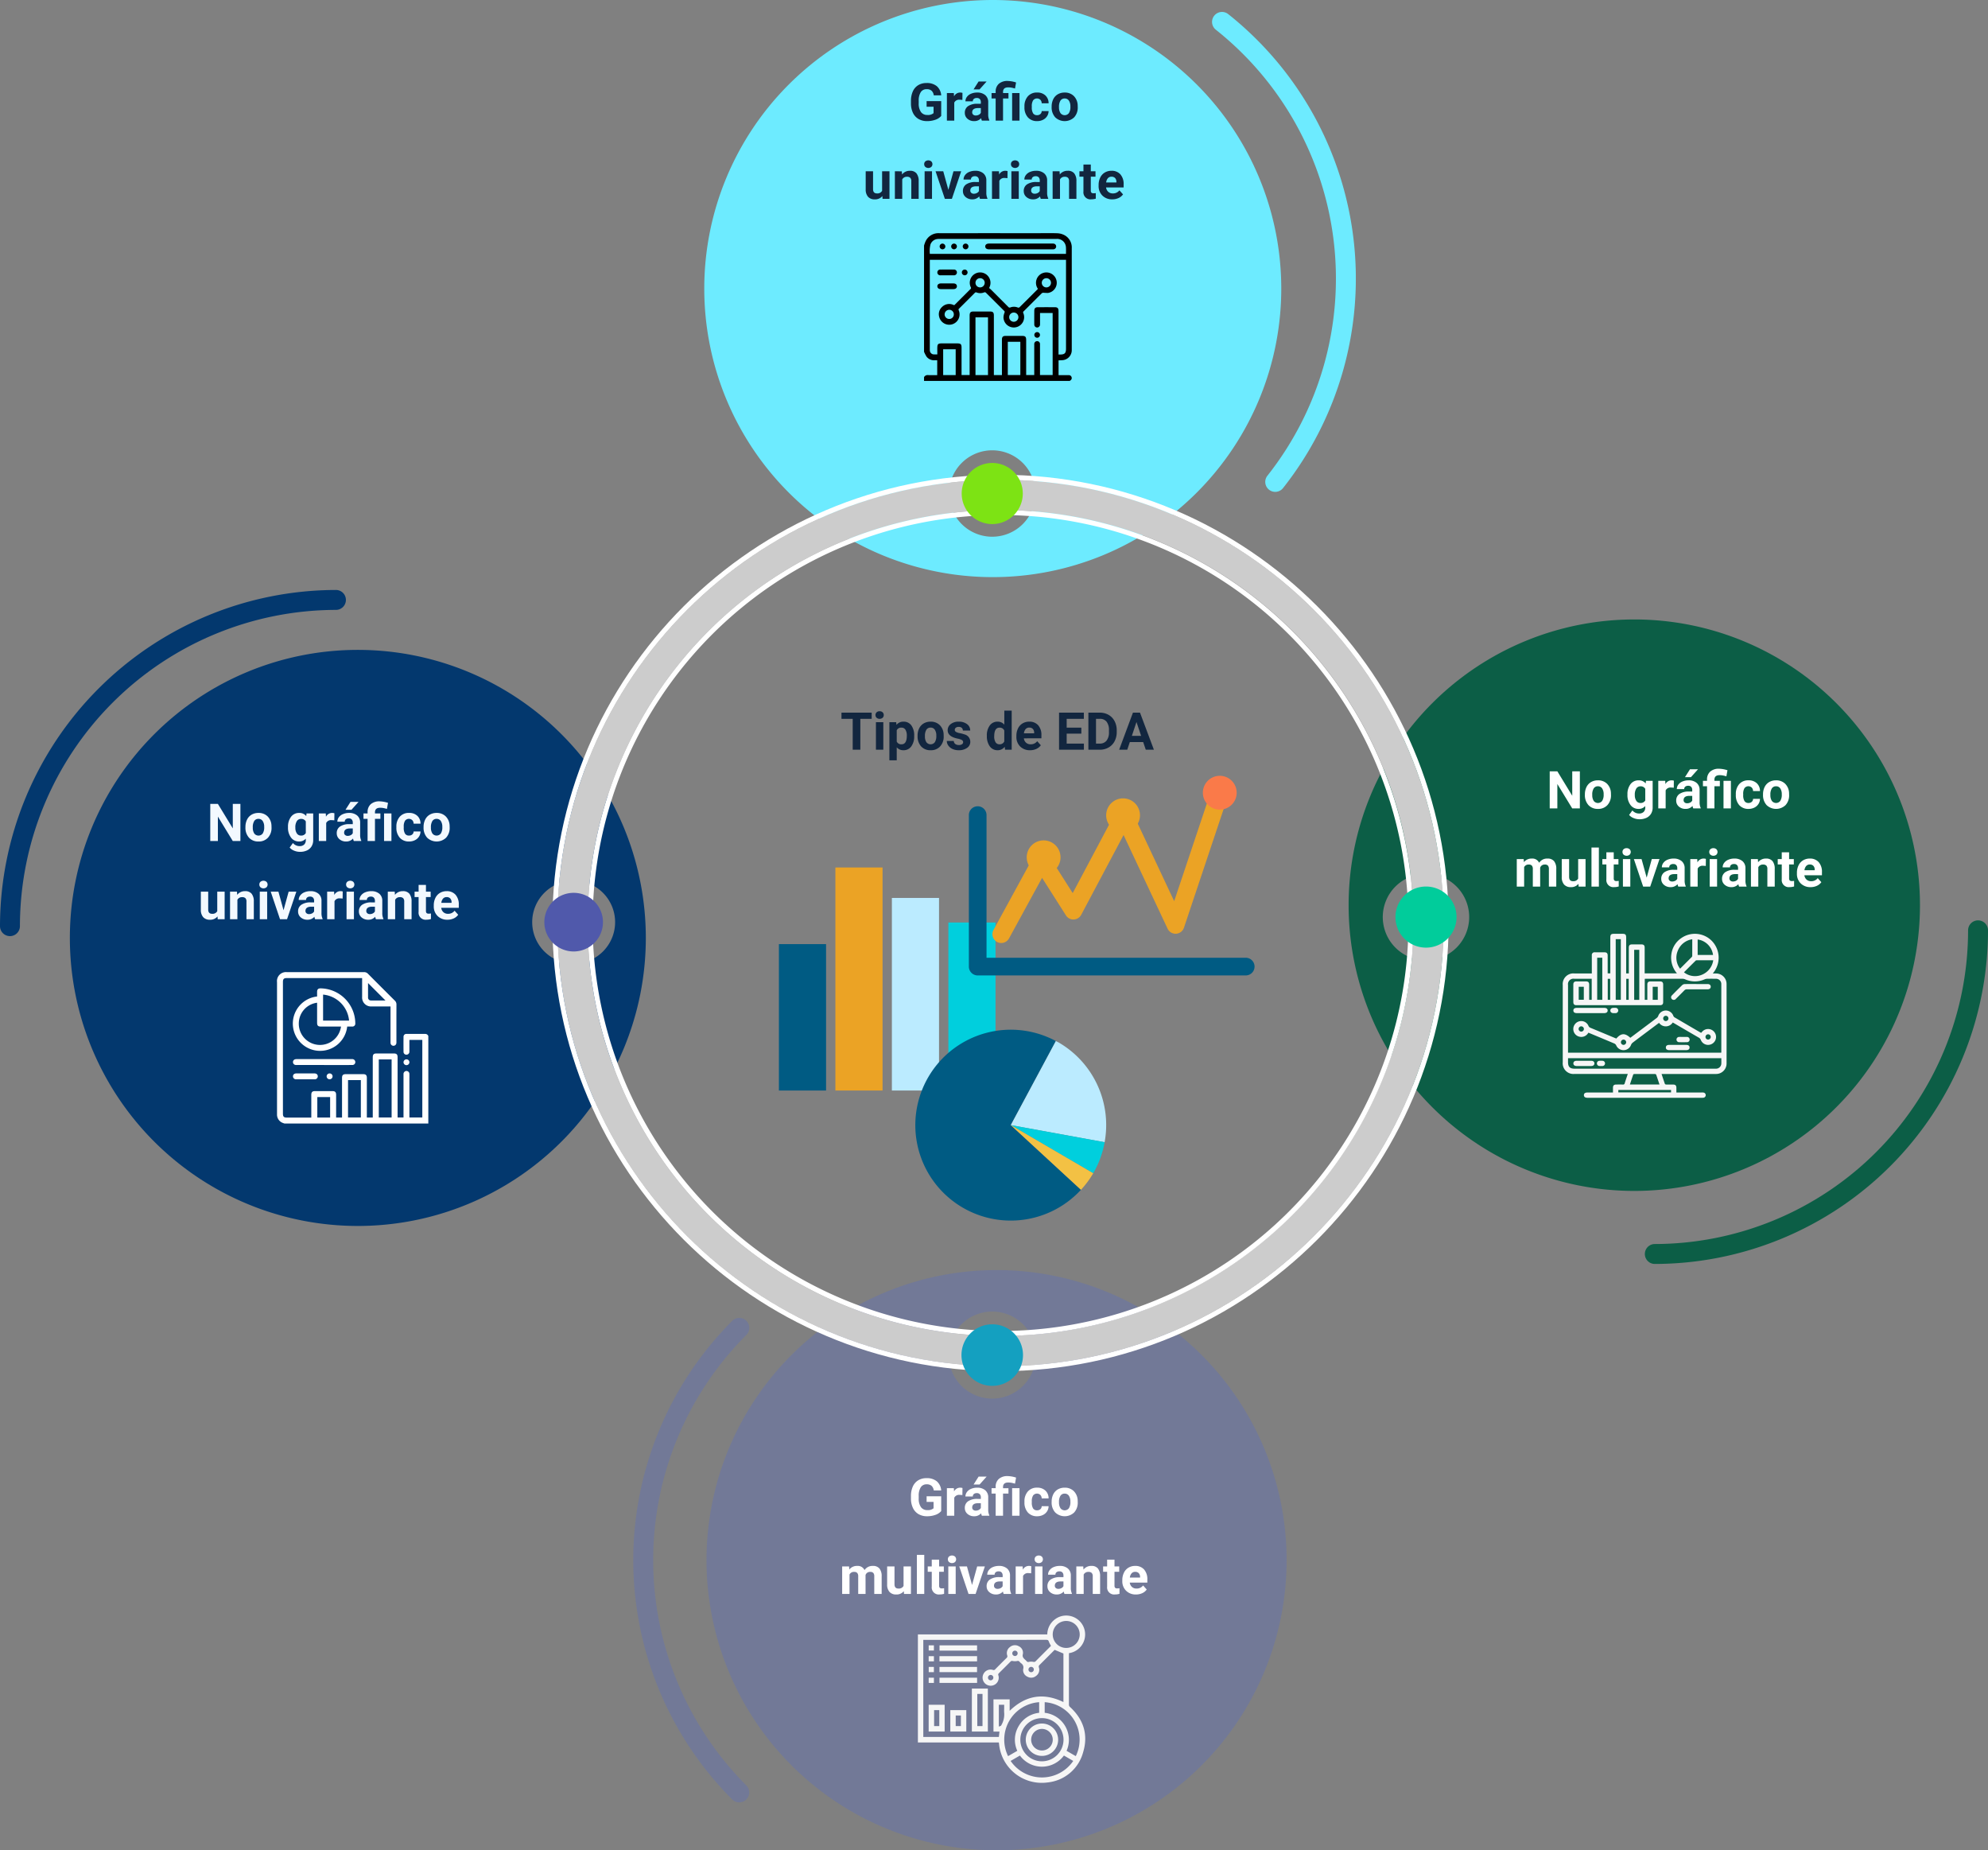 <svg xmlns="http://www.w3.org/2000/svg" xmlns:xlink="http://www.w3.org/1999/xlink" width="610" height="567.636" viewBox="0 0 610 567.636">
  <rect x="0" y="0" width="610" height="567.636" fill="#808080" stroke="none"/>
  <defs>
    <clipPath id="clip-path">
      <rect id="Rectángulo_385119" data-name="Rectángulo 385119" width="610" height="567.636" fill="none"/>
    </clipPath>
    <clipPath id="clip-path-2">
      <rect id="Rectángulo_385124" data-name="Rectángulo 385124" width="146" height="136.453" fill="#eba325"/>
    </clipPath>
  </defs>
  <g id="Grupo_1084410" data-name="Grupo 1084410" transform="translate(-495 -2457)">
    <g id="Grupo_1083944" data-name="Grupo 1083944" transform="translate(495 2457)">
      <g id="Grupo_1083943" data-name="Grupo 1083943" clip-path="url(#clip-path)">
        <path id="Trazado_838231" data-name="Trazado 838231" d="M164.875,156.332a88.365,88.365,0,1,0,0,124.967,88.366,88.366,0,0,0,0-124.967m3.737,70.364a12.72,12.72,0,1,1,12.719-12.719A12.72,12.72,0,0,1,168.612,226.7" transform="translate(7.41 68.921)" fill="#03386e"/>
        <path id="Trazado_838232" data-name="Trazado 838232" d="M3.057,224.617A3.056,3.056,0,0,1,0,221.56,103.254,103.254,0,0,1,103.136,118.424a3.057,3.057,0,0,1,0,6.113A97.134,97.134,0,0,0,6.113,221.56a3.056,3.056,0,0,1-3.057,3.057" transform="translate(0 62.567)" fill="#03386e"/>
        <path id="Trazado_838233" data-name="Trazado 838233" d="M230.845,254.939a89,89,0,1,0,89,89,89,89,0,0,0-89-89m-1.325,39.434a13.354,13.354,0,1,1,13.353-13.355,13.354,13.354,0,0,1-13.353,13.355" transform="translate(74.94 134.692)" fill="#727997"/>
        <path id="Trazado_838234" data-name="Trazado 838234" d="M159.659,413.164a3.045,3.045,0,0,1-2.161-.9,103.934,103.934,0,0,1,0-146.816,3.057,3.057,0,1,1,4.322,4.324,97.815,97.815,0,0,0,0,138.17,3.057,3.057,0,0,1-2.161,5.218" transform="translate(67.173 139.774)" fill="#727997"/>
        <path id="Trazado_838235" data-name="Trazado 838235" d="M420.4,150.018a87.657,87.657,0,1,0,0,123.966,87.656,87.656,0,0,0,0-123.966M294.5,228.905a13.256,13.256,0,1,1,13.255-13.255A13.256,13.256,0,0,1,294.5,228.905" transform="translate(143.051 65.694)" fill="#0c5e46"/>
        <path id="Trazado_838236" data-name="Trazado 838236" d="M333.256,290.129a3.057,3.057,0,0,1,0-6.113,96.287,96.287,0,0,0,96.178-96.178,3.057,3.057,0,1,1,6.113,0A102.407,102.407,0,0,1,333.256,290.129" transform="translate(174.455 97.626)" fill="#0c5e46"/>
        <path id="Trazado_838237" data-name="Trazado 838237" d="M229.918,0a88.525,88.525,0,1,0,88.526,88.526A88.525,88.525,0,0,0,229.918,0m-.16,164.658A13.256,13.256,0,1,1,243.013,151.4a13.255,13.255,0,0,1-13.255,13.255" transform="translate(74.703 0)" fill="#6debff"/>
        <path id="Trazado_838238" data-name="Trazado 838238" d="M262.722,149.628a3.057,3.057,0,0,1-2.393-4.955A97.506,97.506,0,0,0,244.5,7.851a3.057,3.057,0,0,1,3.8-4.791,103.623,103.623,0,0,1,16.819,145.41,3.048,3.048,0,0,1-2.4,1.158" transform="translate(128.566 1.267)" fill="#6debff"/>
        <path id="Trazado_838239" data-name="Trazado 838239" d="M383.855,232.279c0-74.977-61-135.976-135.977-135.976S111.9,157.3,111.9,232.279s61,135.974,135.976,135.974,135.977-61,135.977-135.974M247.878,358.97A126.691,126.691,0,1,1,374.569,232.279,126.834,126.834,0,0,1,247.878,358.97" transform="translate(59.121 50.88)" fill="#ccc"/>
        <path id="Trazado_838240" data-name="Trazado 838240" d="M248.406,95.3c-75.821,0-137.5,61.683-137.5,137.5s61.683,137.5,137.5,137.5,137.5-61.685,137.5-137.5S324.227,95.3,248.406,95.3M112.43,232.805c0-74.977,61-135.974,135.976-135.974s135.976,61,135.976,135.974-61,135.976-135.976,135.976-135.976-61-135.976-135.976" transform="translate(58.593 50.352)" fill="#fff"/>
        <path id="Trazado_838241" data-name="Trazado 838241" d="M244.667,102.377A126.691,126.691,0,1,0,371.359,229.068,126.834,126.834,0,0,0,244.667,102.377M119.505,229.068A125.163,125.163,0,1,1,244.667,354.231,125.3,125.3,0,0,1,119.505,229.068" transform="translate(62.331 54.089)" fill="#fff"/>
        <path id="Trazado_838242" data-name="Trazado 838242" d="M127.276,188.211a8.994,8.994,0,1,1-8.994-8.994,8.995,8.995,0,0,1,8.994,8.994" transform="translate(57.74 94.686)" fill="#5059ab"/>
        <path id="Trazado_838243" data-name="Trazado 838243" d="M211.917,275.269a9.442,9.442,0,1,1-9.442-9.444,9.442,9.442,0,0,1,9.442,9.444" transform="translate(101.985 140.444)" fill="#14a0c0"/>
        <path id="Trazado_838244" data-name="Trazado 838244" d="M298.909,187.327a9.373,9.373,0,1,1-9.373-9.375,9.374,9.374,0,0,1,9.373,9.375" transform="translate(148.018 94.018)" fill="#01cc9b"/>
        <path id="Trazado_838245" data-name="Trazado 838245" d="M209.08,95.675a9.374,9.374,0,1,1-13.257,0,9.375,9.375,0,0,1,13.257,0" transform="translate(102.009 49.098)" fill="#7de314"/>
      </g>
    </g>
    <path id="Trazado_838951" data-name="Trazado 838951" d="M21.766,17H19.422L14.859,9.516V17H12.516V5.625h2.344l4.57,7.5v-7.5h2.336Zm1.547-4.3a5.013,5.013,0,0,1,.484-2.242A3.546,3.546,0,0,1,25.191,8.93,4.069,4.069,0,0,1,27.3,8.391,3.849,3.849,0,0,1,30.1,9.438,4.2,4.2,0,0,1,31.3,12.281l.016.578a4.418,4.418,0,0,1-1.086,3.121,3.775,3.775,0,0,1-2.914,1.176A3.793,3.793,0,0,1,24.4,15.984a4.5,4.5,0,0,1-1.09-3.187Zm2.258.16a3.16,3.16,0,0,0,.453,1.843,1.628,1.628,0,0,0,2.578.008,3.457,3.457,0,0,0,.461-2.015A3.128,3.128,0,0,0,28.6,10.86a1.5,1.5,0,0,0-1.3-.649,1.474,1.474,0,0,0-1.281.646A3.516,3.516,0,0,0,25.57,12.856Zm10.8-.145a4.954,4.954,0,0,1,.926-3.133,3,3,0,0,1,2.5-1.187,2.631,2.631,0,0,1,2.164.953l.094-.8h2.047v8.172a3.613,3.613,0,0,1-.5,1.93,3.236,3.236,0,0,1-1.418,1.25,4.985,4.985,0,0,1-2.141.43,4.635,4.635,0,0,1-1.812-.371A3.217,3.217,0,0,1,36.883,19l1-1.375a2.645,2.645,0,0,0,2.047.945,1.936,1.936,0,0,0,1.4-.48,1.8,1.8,0,0,0,.5-1.363v-.453a2.612,2.612,0,0,1-2.055.883,2.992,2.992,0,0,1-2.465-1.191,4.953,4.953,0,0,1-.941-3.16Zm2.258.168a3.085,3.085,0,0,0,.461,1.8,1.466,1.466,0,0,0,1.266.653,1.568,1.568,0,0,0,1.477-.775V11a1.564,1.564,0,0,0-1.461-.775,1.476,1.476,0,0,0-1.277.665A3.477,3.477,0,0,0,38.625,12.879Zm11.953-2.215a6.134,6.134,0,0,0-.812-.062,1.654,1.654,0,0,0-1.68.867V17H45.828V8.547h2.133l.063,1.008a2.092,2.092,0,0,1,1.883-1.164,2.366,2.366,0,0,1,.7.1ZM56.563,17a2.507,2.507,0,0,1-.227-.758,2.732,2.732,0,0,1-2.133.914,3,3,0,0,1-2.059-.719,2.312,2.312,0,0,1-.816-1.812,2.389,2.389,0,0,1,1-2.062,4.915,4.915,0,0,1,2.879-.727h1.039v-.484a1.393,1.393,0,0,0-.3-.937,1.183,1.183,0,0,0-.949-.352,1.345,1.345,0,0,0-.895.273.929.929,0,0,0-.324.75H51.516a2.268,2.268,0,0,1,.453-1.359,3,3,0,0,1,1.281-.98,4.669,4.669,0,0,1,1.859-.355,3.689,3.689,0,0,1,2.48.785,2.747,2.747,0,0,1,.918,2.207v3.664a4.041,4.041,0,0,0,.336,1.82V17ZM54.7,15.43a1.945,1.945,0,0,0,.922-.223,1.462,1.462,0,0,0,.625-.6V13.156H55.4q-1.7,0-1.8,1.172l-.008.133a.9.9,0,0,0,.3.7A1.153,1.153,0,0,0,54.7,15.43ZM55.555,5h2.461L55.852,7.422H54.016Zm5.234,12V10.2H59.531V8.547h1.258V8.156A3.17,3.17,0,0,1,61.77,5.7a3.945,3.945,0,0,1,2.723-.863,9.031,9.031,0,0,1,2.563.461l-.328,1.867a10,10,0,0,0-1.187-.293,5.835,5.835,0,0,0-.906-.066q-1.578,0-1.578,1.4v.344h1.664V10.2H63.055V17Zm7.32,0H65.844V8.547h2.266Zm5.383-1.664a1.481,1.481,0,0,0,1.016-.344,1.2,1.2,0,0,0,.406-.914h2.117a2.9,2.9,0,0,1-.469,1.574A3.093,3.093,0,0,1,75.3,16.762a3.949,3.949,0,0,1-1.77.395A3.67,3.67,0,0,1,70.672,16a4.56,4.56,0,0,1-1.047-3.184v-.148a4.508,4.508,0,0,1,1.039-3.117,3.627,3.627,0,0,1,2.852-1.164,3.555,3.555,0,0,1,2.543.9,3.2,3.2,0,0,1,.973,2.4H74.914a1.551,1.551,0,0,0-.406-1.072,1.51,1.51,0,0,0-2.223.163,3.333,3.333,0,0,0-.4,1.866v.235a3.375,3.375,0,0,0,.4,1.878A1.377,1.377,0,0,0,73.492,15.336ZM77.969,12.7a5.013,5.013,0,0,1,.484-2.242A3.546,3.546,0,0,1,79.848,8.93a4.069,4.069,0,0,1,2.113-.539,3.849,3.849,0,0,1,2.793,1.047,4.2,4.2,0,0,1,1.207,2.844l.016.578a4.418,4.418,0,0,1-1.086,3.121,4.209,4.209,0,0,1-5.832,0,4.5,4.5,0,0,1-1.09-3.187Zm2.258.16A3.16,3.16,0,0,0,80.68,14.7a1.628,1.628,0,0,0,2.578.008,3.457,3.457,0,0,0,.461-2.015,3.128,3.128,0,0,0-.461-1.831,1.5,1.5,0,0,0-1.3-.649,1.474,1.474,0,0,0-1.281.646A3.516,3.516,0,0,0,80.227,12.856ZM4.527,32.547l.07.945a2.971,2.971,0,0,1,2.43-1.1A2.255,2.255,0,0,1,9.27,33.68a2.9,2.9,0,0,1,2.539-1.289,2.521,2.521,0,0,1,2.047.8,3.681,3.681,0,0,1,.672,2.41V41H12.262V35.609a1.61,1.61,0,0,0-.281-1.051,1.246,1.246,0,0,0-.992-.332,1.409,1.409,0,0,0-1.406.969L9.59,41H7.332V35.617a1.59,1.59,0,0,0-.289-1.062,1.259,1.259,0,0,0-.984-.328,1.463,1.463,0,0,0-1.391.8V41H2.41V32.547Zm16.8,7.594a2.831,2.831,0,0,1-2.312,1.016,2.67,2.67,0,0,1-2.074-.781,3.335,3.335,0,0,1-.73-2.289V32.547h2.258v5.467q0,1.322,1.2,1.322a1.63,1.63,0,0,0,1.578-.8V32.547h2.266V41H21.387ZM27.6,41H25.332V29H27.6ZM32.16,30.469v2.078h1.445V34.2H32.16v4.219a1.007,1.007,0,0,0,.18.672.9.9,0,0,0,.688.2,3.6,3.6,0,0,0,.664-.055v1.711a4.648,4.648,0,0,1-1.367.2,2.156,2.156,0,0,1-2.422-2.4V34.2H28.668V32.547H29.9V30.469ZM37.246,41H34.98V32.547h2.266Zm-2.4-10.641a1.112,1.112,0,0,1,.34-.836,1.465,1.465,0,0,1,1.848,0,1.193,1.193,0,0,1,0,1.68,1.448,1.448,0,0,1-1.836,0A1.108,1.108,0,0,1,34.848,30.359Zm7.422,7.883,1.57-5.7H46.2L43.348,41H41.191L38.34,32.547H40.7ZM51.973,41a2.507,2.507,0,0,1-.227-.758,2.732,2.732,0,0,1-2.133.914,3,3,0,0,1-2.059-.719,2.312,2.312,0,0,1-.816-1.812,2.389,2.389,0,0,1,1-2.062,4.915,4.915,0,0,1,2.879-.727h1.039v-.484a1.393,1.393,0,0,0-.3-.937,1.183,1.183,0,0,0-.949-.352,1.345,1.345,0,0,0-.895.273.929.929,0,0,0-.324.75H46.926a2.268,2.268,0,0,1,.453-1.359,3,3,0,0,1,1.281-.98,4.669,4.669,0,0,1,1.859-.355,3.689,3.689,0,0,1,2.48.785,2.747,2.747,0,0,1,.918,2.207v3.664a4.041,4.041,0,0,0,.336,1.82V41Zm-1.867-1.57a1.945,1.945,0,0,0,.922-.223,1.462,1.462,0,0,0,.625-.6V37.156h-.844q-1.7,0-1.8,1.172L49,38.461a.9.9,0,0,0,.3.7A1.153,1.153,0,0,0,50.105,39.43Zm10.3-4.766a6.134,6.134,0,0,0-.812-.062,1.654,1.654,0,0,0-1.68.867V41H55.652V32.547h2.133l.063,1.008a2.092,2.092,0,0,1,1.883-1.164,2.366,2.366,0,0,1,.7.1ZM63.871,41H61.605V32.547h2.266Zm-2.4-10.641a1.112,1.112,0,0,1,.34-.836,1.465,1.465,0,0,1,1.848,0,1.193,1.193,0,0,1,0,1.68,1.448,1.448,0,0,1-1.836,0A1.108,1.108,0,0,1,61.473,30.359ZM70.629,41a2.507,2.507,0,0,1-.227-.758,2.732,2.732,0,0,1-2.133.914,3,3,0,0,1-2.059-.719,2.312,2.312,0,0,1-.816-1.812,2.389,2.389,0,0,1,1-2.062,4.915,4.915,0,0,1,2.879-.727h1.039v-.484a1.393,1.393,0,0,0-.3-.937,1.183,1.183,0,0,0-.949-.352,1.345,1.345,0,0,0-.895.273.929.929,0,0,0-.324.75H65.582a2.268,2.268,0,0,1,.453-1.359,3,3,0,0,1,1.281-.98,4.669,4.669,0,0,1,1.859-.355,3.689,3.689,0,0,1,2.48.785,2.747,2.747,0,0,1,.918,2.207v3.664a4.041,4.041,0,0,0,.336,1.82V41Zm-1.867-1.57a1.945,1.945,0,0,0,.922-.223,1.462,1.462,0,0,0,.625-.6V37.156h-.844q-1.7,0-1.8,1.172l-.008.133a.9.9,0,0,0,.3.7A1.153,1.153,0,0,0,68.762,39.43Zm7.625-6.883.07.977a2.951,2.951,0,0,1,2.43-1.133,2.453,2.453,0,0,1,2,.789,3.682,3.682,0,0,1,.672,2.359V41H79.3V35.594a1.465,1.465,0,0,0-.312-1.043,1.4,1.4,0,0,0-1.039-.324,1.553,1.553,0,0,0-1.43.813V41H74.262V32.547Zm9.586-2.078v2.078h1.445V34.2H85.973v4.219a1.007,1.007,0,0,0,.18.672.9.9,0,0,0,.688.2,3.6,3.6,0,0,0,.664-.055v1.711a4.648,4.648,0,0,1-1.367.2,2.156,2.156,0,0,1-2.422-2.4V34.2H82.48V32.547h1.234V30.469Zm6.594,10.688a4.15,4.15,0,0,1-3.027-1.141,4.054,4.054,0,0,1-1.168-3.039v-.219a5.106,5.106,0,0,1,.492-2.277,3.612,3.612,0,0,1,1.395-1.547,3.914,3.914,0,0,1,2.059-.543,3.508,3.508,0,0,1,2.73,1.094,4.444,4.444,0,0,1,1,3.1v.922H90.66a2.1,2.1,0,0,0,.66,1.328,2,2,0,0,0,1.395.5,2.437,2.437,0,0,0,2.039-.945l1.109,1.242a3.389,3.389,0,0,1-1.375,1.121A4.511,4.511,0,0,1,92.566,41.156Zm-.258-6.945a1.411,1.411,0,0,0-1.09.455,2.357,2.357,0,0,0-.535,1.3h3.141v-.181a1.681,1.681,0,0,0-.406-1.165A1.456,1.456,0,0,0,92.309,34.211Z" transform="translate(958 2688)" fill="#fff"/>
    <path id="Trazado_838950" data-name="Trazado 838950" d="M32.8,15.563a4.068,4.068,0,0,1-1.789,1.176,7.492,7.492,0,0,1-2.562.418,5.076,5.076,0,0,1-2.59-.645,4.3,4.3,0,0,1-1.719-1.871,6.585,6.585,0,0,1-.621-2.883v-.773a6.994,6.994,0,0,1,.574-2.949,4.248,4.248,0,0,1,1.656-1.906,4.771,4.771,0,0,1,2.535-.66,4.751,4.751,0,0,1,3.164.965A4.123,4.123,0,0,1,32.8,9.242H30.516a2.268,2.268,0,0,0-.691-1.43,2.208,2.208,0,0,0-1.473-.453,2.078,2.078,0,0,0-1.82.9A4.724,4.724,0,0,0,25.9,10.93v.727a4.5,4.5,0,0,0,.68,2.7,2.327,2.327,0,0,0,1.992.914,2.6,2.6,0,0,0,1.883-.562V12.75H28.32V11.023H32.8Zm6.5-4.9a6.134,6.134,0,0,0-.812-.062,1.654,1.654,0,0,0-1.68.867V17H34.547V8.547H36.68l.063,1.008a2.092,2.092,0,0,1,1.883-1.164,2.366,2.366,0,0,1,.7.1ZM45.281,17a2.507,2.507,0,0,1-.227-.758,2.732,2.732,0,0,1-2.133.914,3,3,0,0,1-2.059-.719,2.312,2.312,0,0,1-.816-1.812,2.389,2.389,0,0,1,1-2.062,4.915,4.915,0,0,1,2.879-.727h1.039v-.484a1.393,1.393,0,0,0-.3-.937,1.183,1.183,0,0,0-.949-.352,1.345,1.345,0,0,0-.895.273.929.929,0,0,0-.324.75H40.234a2.268,2.268,0,0,1,.453-1.359,3,3,0,0,1,1.281-.98,4.669,4.669,0,0,1,1.859-.355,3.689,3.689,0,0,1,2.48.785,2.747,2.747,0,0,1,.918,2.207v3.664a4.041,4.041,0,0,0,.336,1.82V17Zm-1.867-1.57a1.945,1.945,0,0,0,.922-.223,1.462,1.462,0,0,0,.625-.6V13.156h-.844q-1.7,0-1.8,1.172l-.008.133a.9.9,0,0,0,.3.7A1.153,1.153,0,0,0,43.414,15.43ZM44.273,5h2.461L44.57,7.422H42.734Zm5.234,12V10.2H48.25V8.547h1.258V8.156a3.17,3.17,0,0,1,.98-2.457,3.945,3.945,0,0,1,2.723-.863,9.031,9.031,0,0,1,2.563.461l-.328,1.867a10,10,0,0,0-1.187-.293,5.835,5.835,0,0,0-.906-.066q-1.578,0-1.578,1.4v.344h1.664V10.2H51.773V17Zm7.32,0H54.563V8.547h2.266Zm5.383-1.664a1.481,1.481,0,0,0,1.016-.344,1.2,1.2,0,0,0,.406-.914H65.75a2.9,2.9,0,0,1-.469,1.574,3.093,3.093,0,0,1-1.262,1.109,3.949,3.949,0,0,1-1.77.395A3.67,3.67,0,0,1,59.391,16a4.56,4.56,0,0,1-1.047-3.184v-.148a4.508,4.508,0,0,1,1.039-3.117,3.627,3.627,0,0,1,2.852-1.164,3.555,3.555,0,0,1,2.543.9,3.2,3.2,0,0,1,.973,2.4H63.633a1.551,1.551,0,0,0-.406-1.072A1.51,1.51,0,0,0,61,10.786a3.333,3.333,0,0,0-.4,1.866v.235a3.375,3.375,0,0,0,.4,1.878A1.377,1.377,0,0,0,62.211,15.336ZM66.688,12.7a5.013,5.013,0,0,1,.484-2.242A3.546,3.546,0,0,1,68.566,8.93a4.069,4.069,0,0,1,2.113-.539,3.849,3.849,0,0,1,2.793,1.047,4.2,4.2,0,0,1,1.207,2.844l.016.578a4.418,4.418,0,0,1-1.086,3.121,4.209,4.209,0,0,1-5.832,0,4.5,4.5,0,0,1-1.09-3.187Zm2.258.16A3.16,3.16,0,0,0,69.4,14.7a1.628,1.628,0,0,0,2.578.008,3.457,3.457,0,0,0,.461-2.015,3.128,3.128,0,0,0-.461-1.831,1.5,1.5,0,0,0-1.3-.649,1.474,1.474,0,0,0-1.281.646A3.516,3.516,0,0,0,68.945,12.856ZM4.527,32.547l.07.945a2.971,2.971,0,0,1,2.43-1.1A2.255,2.255,0,0,1,9.27,33.68a2.9,2.9,0,0,1,2.539-1.289,2.521,2.521,0,0,1,2.047.8,3.681,3.681,0,0,1,.672,2.41V41H12.262V35.609a1.61,1.61,0,0,0-.281-1.051,1.246,1.246,0,0,0-.992-.332,1.409,1.409,0,0,0-1.406.969L9.59,41H7.332V35.617a1.59,1.59,0,0,0-.289-1.062,1.259,1.259,0,0,0-.984-.328,1.463,1.463,0,0,0-1.391.8V41H2.41V32.547Zm16.8,7.594a2.831,2.831,0,0,1-2.312,1.016,2.67,2.67,0,0,1-2.074-.781,3.335,3.335,0,0,1-.73-2.289V32.547h2.258v5.467q0,1.322,1.2,1.322a1.63,1.63,0,0,0,1.578-.8V32.547h2.266V41H21.387ZM27.6,41H25.332V29H27.6ZM32.16,30.469v2.078h1.445V34.2H32.16v4.219a1.007,1.007,0,0,0,.18.672.9.9,0,0,0,.688.2,3.6,3.6,0,0,0,.664-.055v1.711a4.648,4.648,0,0,1-1.367.2,2.156,2.156,0,0,1-2.422-2.4V34.2H28.668V32.547H29.9V30.469ZM37.246,41H34.98V32.547h2.266Zm-2.4-10.641a1.112,1.112,0,0,1,.34-.836,1.465,1.465,0,0,1,1.848,0,1.193,1.193,0,0,1,0,1.68,1.448,1.448,0,0,1-1.836,0A1.108,1.108,0,0,1,34.848,30.359Zm7.422,7.883,1.57-5.7H46.2L43.348,41H41.191L38.34,32.547H40.7ZM51.973,41a2.507,2.507,0,0,1-.227-.758,2.732,2.732,0,0,1-2.133.914,3,3,0,0,1-2.059-.719,2.312,2.312,0,0,1-.816-1.812,2.389,2.389,0,0,1,1-2.062,4.915,4.915,0,0,1,2.879-.727h1.039v-.484a1.393,1.393,0,0,0-.3-.937,1.183,1.183,0,0,0-.949-.352,1.345,1.345,0,0,0-.895.273.929.929,0,0,0-.324.75H46.926a2.268,2.268,0,0,1,.453-1.359,3,3,0,0,1,1.281-.98,4.669,4.669,0,0,1,1.859-.355,3.689,3.689,0,0,1,2.48.785,2.747,2.747,0,0,1,.918,2.207v3.664a4.041,4.041,0,0,0,.336,1.82V41Zm-1.867-1.57a1.945,1.945,0,0,0,.922-.223,1.462,1.462,0,0,0,.625-.6V37.156h-.844q-1.7,0-1.8,1.172L49,38.461a.9.9,0,0,0,.3.7A1.153,1.153,0,0,0,50.105,39.43Zm10.3-4.766a6.134,6.134,0,0,0-.812-.062,1.654,1.654,0,0,0-1.68.867V41H55.652V32.547h2.133l.063,1.008a2.092,2.092,0,0,1,1.883-1.164,2.366,2.366,0,0,1,.7.1ZM63.871,41H61.605V32.547h2.266Zm-2.4-10.641a1.112,1.112,0,0,1,.34-.836,1.465,1.465,0,0,1,1.848,0,1.193,1.193,0,0,1,0,1.68,1.448,1.448,0,0,1-1.836,0A1.108,1.108,0,0,1,61.473,30.359ZM70.629,41a2.507,2.507,0,0,1-.227-.758,2.732,2.732,0,0,1-2.133.914,3,3,0,0,1-2.059-.719,2.312,2.312,0,0,1-.816-1.812,2.389,2.389,0,0,1,1-2.062,4.915,4.915,0,0,1,2.879-.727h1.039v-.484a1.393,1.393,0,0,0-.3-.937,1.183,1.183,0,0,0-.949-.352,1.345,1.345,0,0,0-.895.273.929.929,0,0,0-.324.75H65.582a2.268,2.268,0,0,1,.453-1.359,3,3,0,0,1,1.281-.98,4.669,4.669,0,0,1,1.859-.355,3.689,3.689,0,0,1,2.48.785,2.747,2.747,0,0,1,.918,2.207v3.664a4.041,4.041,0,0,0,.336,1.82V41Zm-1.867-1.57a1.945,1.945,0,0,0,.922-.223,1.462,1.462,0,0,0,.625-.6V37.156h-.844q-1.7,0-1.8,1.172l-.008.133a.9.9,0,0,0,.3.7A1.153,1.153,0,0,0,68.762,39.43Zm7.625-6.883.07.977a2.951,2.951,0,0,1,2.43-1.133,2.453,2.453,0,0,1,2,.789,3.682,3.682,0,0,1,.672,2.359V41H79.3V35.594a1.465,1.465,0,0,0-.312-1.043,1.4,1.4,0,0,0-1.039-.324,1.553,1.553,0,0,0-1.43.813V41H74.262V32.547Zm9.586-2.078v2.078h1.445V34.2H85.973v4.219a1.007,1.007,0,0,0,.18.672.9.9,0,0,0,.688.2,3.6,3.6,0,0,0,.664-.055v1.711a4.648,4.648,0,0,1-1.367.2,2.156,2.156,0,0,1-2.422-2.4V34.2H82.48V32.547h1.234V30.469Zm6.594,10.688a4.15,4.15,0,0,1-3.027-1.141,4.054,4.054,0,0,1-1.168-3.039v-.219a5.106,5.106,0,0,1,.492-2.277,3.612,3.612,0,0,1,1.395-1.547,3.914,3.914,0,0,1,2.059-.543,3.508,3.508,0,0,1,2.73,1.094,4.444,4.444,0,0,1,1,3.1v.922H90.66a2.1,2.1,0,0,0,.66,1.328,2,2,0,0,0,1.395.5,2.437,2.437,0,0,0,2.039-.945l1.109,1.242a3.389,3.389,0,0,1-1.375,1.121A4.511,4.511,0,0,1,92.566,41.156Zm-.258-6.945a1.411,1.411,0,0,0-1.09.455,2.357,2.357,0,0,0-.535,1.3h3.141v-.181a1.681,1.681,0,0,0-.406-1.165A1.456,1.456,0,0,0,92.309,34.211Z" transform="translate(751 2905)" fill="#fff"/>
    <path id="Trazado_838949" data-name="Trazado 838949" d="M10.469,7.523H6.984V17H4.641V7.523H1.2v-1.9h9.266ZM14.039,17H11.773V8.547h2.266Zm-2.4-10.641a1.112,1.112,0,0,1,.34-.836,1.277,1.277,0,0,1,.926-.328,1.28,1.28,0,0,1,.922.328,1.105,1.105,0,0,1,.344.836,1.108,1.108,0,0,1-.348.844,1.448,1.448,0,0,1-1.836,0A1.108,1.108,0,0,1,11.641,6.359Zm11.867,6.492a5.07,5.07,0,0,1-.887,3.129,2.843,2.843,0,0,1-2.395,1.176,2.633,2.633,0,0,1-2.07-.891V20.25H15.9V8.547h2.094l.078.828a2.654,2.654,0,0,1,2.141-.984,2.862,2.862,0,0,1,2.43,1.156,5.207,5.207,0,0,1,.867,3.188Zm-2.258-.164a3.327,3.327,0,0,0-.418-1.82,1.361,1.361,0,0,0-1.215-.641,1.478,1.478,0,0,0-1.461.813V14.5a1.5,1.5,0,0,0,1.477.836Q21.25,15.336,21.25,12.688Zm3.3.008a5.013,5.013,0,0,1,.484-2.242A3.546,3.546,0,0,1,26.434,8.93a4.069,4.069,0,0,1,2.113-.539A3.849,3.849,0,0,1,31.34,9.438a4.2,4.2,0,0,1,1.207,2.844l.016.578a4.418,4.418,0,0,1-1.086,3.121,3.775,3.775,0,0,1-2.914,1.176,3.793,3.793,0,0,1-2.918-1.172,4.5,4.5,0,0,1-1.09-3.187Zm2.258.16a3.16,3.16,0,0,0,.453,1.843,1.628,1.628,0,0,0,2.578.008,3.457,3.457,0,0,0,.461-2.015,3.128,3.128,0,0,0-.461-1.831,1.5,1.5,0,0,0-1.3-.649,1.474,1.474,0,0,0-1.281.646A3.516,3.516,0,0,0,26.813,12.856Zm11.719,1.808a.727.727,0,0,0-.41-.652,4.659,4.659,0,0,0-1.316-.426q-3.016-.633-3.016-2.562a2.323,2.323,0,0,1,.934-1.879,3.766,3.766,0,0,1,2.441-.754,4.053,4.053,0,0,1,2.574.758,2.388,2.388,0,0,1,.965,1.969H38.445a1.092,1.092,0,0,0-.312-.8A1.322,1.322,0,0,0,37.156,10a1.351,1.351,0,0,0-.883.258.814.814,0,0,0-.312.656.7.7,0,0,0,.355.605,3.657,3.657,0,0,0,1.2.4,9.8,9.8,0,0,1,1.422.379,2.336,2.336,0,0,1,1.789,2.273,2.2,2.2,0,0,1-.992,1.871,4.28,4.28,0,0,1-2.562.715,4.47,4.47,0,0,1-1.887-.379,3.166,3.166,0,0,1-1.293-1.039,2.414,2.414,0,0,1-.469-1.426h2.141a1.179,1.179,0,0,0,.445.922,1.766,1.766,0,0,0,1.109.32,1.635,1.635,0,0,0,.98-.246A.766.766,0,0,0,38.531,14.664Zm7.281-1.953A5.094,5.094,0,0,1,46.7,9.563a2.877,2.877,0,0,1,2.426-1.172,2.589,2.589,0,0,1,2.039.922V5H53.43V17H51.391l-.109-.9a2.657,2.657,0,0,1-2.172,1.055,2.869,2.869,0,0,1-2.395-1.176A5.258,5.258,0,0,1,45.813,12.711Zm2.258.168a3.337,3.337,0,0,0,.414,1.823,1.349,1.349,0,0,0,1.2.634,1.511,1.511,0,0,0,1.477-.884V11.111a1.489,1.489,0,0,0-1.461-.884Q48.07,10.227,48.07,12.879Zm11,4.277a4.15,4.15,0,0,1-3.027-1.141,4.054,4.054,0,0,1-1.168-3.039v-.219a5.106,5.106,0,0,1,.492-2.277,3.612,3.612,0,0,1,1.395-1.547,3.914,3.914,0,0,1,2.059-.543,3.508,3.508,0,0,1,2.73,1.094,4.444,4.444,0,0,1,1,3.1v.922H57.164a2.1,2.1,0,0,0,.66,1.328,2,2,0,0,0,1.395.5,2.437,2.437,0,0,0,2.039-.945l1.109,1.242a3.389,3.389,0,0,1-1.375,1.121A4.511,4.511,0,0,1,59.07,17.156Zm-.258-6.945a1.411,1.411,0,0,0-1.09.455,2.357,2.357,0,0,0-.535,1.3h3.141v-.181a1.681,1.681,0,0,0-.406-1.165A1.456,1.456,0,0,0,58.813,10.211ZM74.8,12.07H70.3v3.047h5.281V17H67.961V5.625H75.57v1.9H70.3v2.711h4.5ZM76.961,17V5.625h3.5a5.315,5.315,0,0,1,2.684.676,4.712,4.712,0,0,1,1.848,1.922,5.928,5.928,0,0,1,.664,2.832v.523A5.945,5.945,0,0,1,85,14.4a4.672,4.672,0,0,1-1.84,1.914,5.355,5.355,0,0,1-2.68.688ZM79.3,7.523v7.594h1.133a2.545,2.545,0,0,0,2.1-.9,4.06,4.06,0,0,0,.742-2.57v-.6a4.124,4.124,0,0,0-.719-2.629,2.537,2.537,0,0,0-2.1-.895Zm14.477,7.133H89.672L88.891,17H86.4L90.633,5.625H92.8L97.063,17H94.57Zm-3.477-1.9h2.844L91.719,8.5Z" transform="translate(752 2670)" fill="#12263f"/>
    <path id="Trazado_838948" data-name="Trazado 838948" d="M21.766,17H19.422L14.859,9.516V17H12.516V5.625h2.344l4.57,7.5v-7.5h2.336Zm1.547-4.3a5.013,5.013,0,0,1,.484-2.242A3.546,3.546,0,0,1,25.191,8.93,4.069,4.069,0,0,1,27.3,8.391,3.849,3.849,0,0,1,30.1,9.438,4.2,4.2,0,0,1,31.3,12.281l.016.578a4.418,4.418,0,0,1-1.086,3.121,3.775,3.775,0,0,1-2.914,1.176A3.793,3.793,0,0,1,24.4,15.984a4.5,4.5,0,0,1-1.09-3.187Zm2.258.16a3.16,3.16,0,0,0,.453,1.843,1.628,1.628,0,0,0,2.578.008,3.457,3.457,0,0,0,.461-2.015A3.128,3.128,0,0,0,28.6,10.86a1.5,1.5,0,0,0-1.3-.649,1.474,1.474,0,0,0-1.281.646A3.516,3.516,0,0,0,25.57,12.856Zm10.8-.145a4.954,4.954,0,0,1,.926-3.133,3,3,0,0,1,2.5-1.187,2.631,2.631,0,0,1,2.164.953l.094-.8h2.047v8.172a3.613,3.613,0,0,1-.5,1.93,3.236,3.236,0,0,1-1.418,1.25,4.985,4.985,0,0,1-2.141.43,4.635,4.635,0,0,1-1.812-.371A3.217,3.217,0,0,1,36.883,19l1-1.375a2.645,2.645,0,0,0,2.047.945,1.936,1.936,0,0,0,1.4-.48,1.8,1.8,0,0,0,.5-1.363v-.453a2.612,2.612,0,0,1-2.055.883,2.992,2.992,0,0,1-2.465-1.191,4.953,4.953,0,0,1-.941-3.16Zm2.258.168a3.085,3.085,0,0,0,.461,1.8,1.466,1.466,0,0,0,1.266.653,1.568,1.568,0,0,0,1.477-.775V11a1.564,1.564,0,0,0-1.461-.775,1.476,1.476,0,0,0-1.277.665A3.477,3.477,0,0,0,38.625,12.879Zm11.953-2.215a6.134,6.134,0,0,0-.812-.062,1.654,1.654,0,0,0-1.68.867V17H45.828V8.547h2.133l.063,1.008a2.092,2.092,0,0,1,1.883-1.164,2.366,2.366,0,0,1,.7.1ZM56.563,17a2.507,2.507,0,0,1-.227-.758,2.732,2.732,0,0,1-2.133.914,3,3,0,0,1-2.059-.719,2.312,2.312,0,0,1-.816-1.812,2.389,2.389,0,0,1,1-2.062,4.915,4.915,0,0,1,2.879-.727h1.039v-.484a1.393,1.393,0,0,0-.3-.937,1.183,1.183,0,0,0-.949-.352,1.345,1.345,0,0,0-.895.273.929.929,0,0,0-.324.75H51.516a2.268,2.268,0,0,1,.453-1.359,3,3,0,0,1,1.281-.98,4.669,4.669,0,0,1,1.859-.355,3.689,3.689,0,0,1,2.48.785,2.747,2.747,0,0,1,.918,2.207v3.664a4.041,4.041,0,0,0,.336,1.82V17ZM54.7,15.43a1.945,1.945,0,0,0,.922-.223,1.462,1.462,0,0,0,.625-.6V13.156H55.4q-1.7,0-1.8,1.172l-.008.133a.9.9,0,0,0,.3.7A1.153,1.153,0,0,0,54.7,15.43ZM55.555,5h2.461L55.852,7.422H54.016Zm5.234,12V10.2H59.531V8.547h1.258V8.156A3.17,3.17,0,0,1,61.77,5.7a3.945,3.945,0,0,1,2.723-.863,9.031,9.031,0,0,1,2.563.461l-.328,1.867a10,10,0,0,0-1.187-.293,5.835,5.835,0,0,0-.906-.066q-1.578,0-1.578,1.4v.344h1.664V10.2H63.055V17Zm7.32,0H65.844V8.547h2.266Zm5.383-1.664a1.481,1.481,0,0,0,1.016-.344,1.2,1.2,0,0,0,.406-.914h2.117a2.9,2.9,0,0,1-.469,1.574A3.093,3.093,0,0,1,75.3,16.762a3.949,3.949,0,0,1-1.77.395A3.67,3.67,0,0,1,70.672,16a4.56,4.56,0,0,1-1.047-3.184v-.148a4.508,4.508,0,0,1,1.039-3.117,3.627,3.627,0,0,1,2.852-1.164,3.555,3.555,0,0,1,2.543.9,3.2,3.2,0,0,1,.973,2.4H74.914a1.551,1.551,0,0,0-.406-1.072,1.51,1.51,0,0,0-2.223.163,3.333,3.333,0,0,0-.4,1.866v.235a3.375,3.375,0,0,0,.4,1.878A1.377,1.377,0,0,0,73.492,15.336ZM77.969,12.7a5.013,5.013,0,0,1,.484-2.242A3.546,3.546,0,0,1,79.848,8.93a4.069,4.069,0,0,1,2.113-.539,3.849,3.849,0,0,1,2.793,1.047,4.2,4.2,0,0,1,1.207,2.844l.016.578a4.418,4.418,0,0,1-1.086,3.121,4.209,4.209,0,0,1-5.832,0,4.5,4.5,0,0,1-1.09-3.187Zm2.258.16A3.16,3.16,0,0,0,80.68,14.7a1.628,1.628,0,0,0,2.578.008,3.457,3.457,0,0,0,.461-2.015,3.128,3.128,0,0,0-.461-1.831,1.5,1.5,0,0,0-1.3-.649,1.474,1.474,0,0,0-1.281.646A3.516,3.516,0,0,0,80.227,12.856ZM14.742,40.141a2.831,2.831,0,0,1-2.312,1.016,2.67,2.67,0,0,1-2.074-.781,3.335,3.335,0,0,1-.73-2.289V32.547h2.258v5.467q0,1.322,1.2,1.322a1.63,1.63,0,0,0,1.578-.8V32.547H16.93V41H14.8Zm5.969-7.594.07.977a2.951,2.951,0,0,1,2.43-1.133,2.453,2.453,0,0,1,2,.789,3.682,3.682,0,0,1,.672,2.359V41H23.625V35.594a1.465,1.465,0,0,0-.312-1.043,1.4,1.4,0,0,0-1.039-.324,1.553,1.553,0,0,0-1.43.813V41H18.586V32.547ZM29.977,41H27.711V32.547h2.266Zm-2.4-10.641a1.112,1.112,0,0,1,.34-.836,1.465,1.465,0,0,1,1.848,0,1.193,1.193,0,0,1,0,1.68,1.448,1.448,0,0,1-1.836,0A1.108,1.108,0,0,1,27.578,30.359ZM35,38.242l1.57-5.7H38.93L36.078,41H33.922L31.07,32.547H33.43ZM44.7,41a2.507,2.507,0,0,1-.227-.758,2.732,2.732,0,0,1-2.133.914,3,3,0,0,1-2.059-.719,2.312,2.312,0,0,1-.816-1.812,2.389,2.389,0,0,1,1-2.062,4.915,4.915,0,0,1,2.879-.727h1.039v-.484a1.393,1.393,0,0,0-.3-.937,1.183,1.183,0,0,0-.949-.352,1.345,1.345,0,0,0-.895.273.929.929,0,0,0-.324.75H39.656a2.268,2.268,0,0,1,.453-1.359,3,3,0,0,1,1.281-.98,4.669,4.669,0,0,1,1.859-.355,3.689,3.689,0,0,1,2.48.785,2.747,2.747,0,0,1,.918,2.207v3.664a4.041,4.041,0,0,0,.336,1.82V41Zm-1.867-1.57a1.945,1.945,0,0,0,.922-.223,1.462,1.462,0,0,0,.625-.6V37.156h-.844q-1.7,0-1.8,1.172l-.008.133a.9.9,0,0,0,.3.7A1.153,1.153,0,0,0,42.836,39.43Zm10.3-4.766a6.134,6.134,0,0,0-.812-.062,1.654,1.654,0,0,0-1.68.867V41H48.383V32.547h2.133l.063,1.008a2.092,2.092,0,0,1,1.883-1.164,2.366,2.366,0,0,1,.7.1ZM56.6,41H54.336V32.547H56.6ZM54.2,30.359a1.112,1.112,0,0,1,.34-.836,1.465,1.465,0,0,1,1.848,0,1.193,1.193,0,0,1,0,1.68,1.448,1.448,0,0,1-1.836,0A1.108,1.108,0,0,1,54.2,30.359ZM63.359,41a2.507,2.507,0,0,1-.227-.758A2.732,2.732,0,0,1,61,41.156a3,3,0,0,1-2.059-.719,2.312,2.312,0,0,1-.816-1.812,2.389,2.389,0,0,1,1-2.062A4.915,4.915,0,0,1,62,35.836h1.039v-.484a1.393,1.393,0,0,0-.3-.937,1.183,1.183,0,0,0-.949-.352,1.345,1.345,0,0,0-.895.273.929.929,0,0,0-.324.75H58.313a2.268,2.268,0,0,1,.453-1.359,3,3,0,0,1,1.281-.98,4.669,4.669,0,0,1,1.859-.355,3.689,3.689,0,0,1,2.48.785,2.747,2.747,0,0,1,.918,2.207v3.664a4.041,4.041,0,0,0,.336,1.82V41Zm-1.867-1.57a1.945,1.945,0,0,0,.922-.223,1.462,1.462,0,0,0,.625-.6V37.156H62.2q-1.7,0-1.8,1.172l-.008.133a.9.9,0,0,0,.3.7A1.153,1.153,0,0,0,61.492,39.43Zm7.625-6.883.07.977a2.951,2.951,0,0,1,2.43-1.133,2.453,2.453,0,0,1,2,.789,3.682,3.682,0,0,1,.672,2.359V41H72.031V35.594a1.465,1.465,0,0,0-.312-1.043,1.4,1.4,0,0,0-1.039-.324,1.553,1.553,0,0,0-1.43.813V41H66.992V32.547ZM78.7,30.469v2.078h1.445V34.2H78.7v4.219a1.007,1.007,0,0,0,.18.672.9.9,0,0,0,.688.2,3.6,3.6,0,0,0,.664-.055v1.711a4.648,4.648,0,0,1-1.367.2,2.156,2.156,0,0,1-2.422-2.4V34.2H75.211V32.547h1.234V30.469ZM85.3,41.156a4.15,4.15,0,0,1-3.027-1.141A4.054,4.054,0,0,1,81.1,36.977v-.219a5.106,5.106,0,0,1,.492-2.277,3.612,3.612,0,0,1,1.395-1.547,3.914,3.914,0,0,1,2.059-.543,3.508,3.508,0,0,1,2.73,1.094,4.444,4.444,0,0,1,1,3.1v.922H83.391a2.1,2.1,0,0,0,.66,1.328,2,2,0,0,0,1.395.5,2.437,2.437,0,0,0,2.039-.945l1.109,1.242a3.389,3.389,0,0,1-1.375,1.121A4.511,4.511,0,0,1,85.3,41.156Zm-.258-6.945a1.411,1.411,0,0,0-1.09.455,2.357,2.357,0,0,0-.535,1.3h3.141v-.181a1.681,1.681,0,0,0-.406-1.165A1.456,1.456,0,0,0,85.039,34.211Z" transform="translate(547 2698)" fill="#f3f9ff"/>
    <path id="Trazado_838947" data-name="Trazado 838947" d="M32.8,15.563a4.068,4.068,0,0,1-1.789,1.176,7.492,7.492,0,0,1-2.562.418,5.076,5.076,0,0,1-2.59-.645,4.3,4.3,0,0,1-1.719-1.871,6.585,6.585,0,0,1-.621-2.883v-.773a6.994,6.994,0,0,1,.574-2.949,4.248,4.248,0,0,1,1.656-1.906,4.771,4.771,0,0,1,2.535-.66,4.751,4.751,0,0,1,3.164.965A4.123,4.123,0,0,1,32.8,9.242H30.516a2.268,2.268,0,0,0-.691-1.43,2.208,2.208,0,0,0-1.473-.453,2.078,2.078,0,0,0-1.82.9A4.724,4.724,0,0,0,25.9,10.93v.727a4.5,4.5,0,0,0,.68,2.7,2.327,2.327,0,0,0,1.992.914,2.6,2.6,0,0,0,1.883-.562V12.75H28.32V11.023H32.8Zm6.5-4.9a6.134,6.134,0,0,0-.812-.062,1.654,1.654,0,0,0-1.68.867V17H34.547V8.547H36.68l.063,1.008a2.092,2.092,0,0,1,1.883-1.164,2.366,2.366,0,0,1,.7.1ZM45.281,17a2.507,2.507,0,0,1-.227-.758,2.732,2.732,0,0,1-2.133.914,3,3,0,0,1-2.059-.719,2.312,2.312,0,0,1-.816-1.812,2.389,2.389,0,0,1,1-2.062,4.915,4.915,0,0,1,2.879-.727h1.039v-.484a1.393,1.393,0,0,0-.3-.937,1.183,1.183,0,0,0-.949-.352,1.345,1.345,0,0,0-.895.273.929.929,0,0,0-.324.75H40.234a2.268,2.268,0,0,1,.453-1.359,3,3,0,0,1,1.281-.98,4.669,4.669,0,0,1,1.859-.355,3.689,3.689,0,0,1,2.48.785,2.747,2.747,0,0,1,.918,2.207v3.664a4.041,4.041,0,0,0,.336,1.82V17Zm-1.867-1.57a1.945,1.945,0,0,0,.922-.223,1.462,1.462,0,0,0,.625-.6V13.156h-.844q-1.7,0-1.8,1.172l-.008.133a.9.9,0,0,0,.3.7A1.153,1.153,0,0,0,43.414,15.43ZM44.273,5h2.461L44.57,7.422H42.734Zm5.234,12V10.2H48.25V8.547h1.258V8.156a3.17,3.17,0,0,1,.98-2.457,3.945,3.945,0,0,1,2.723-.863,9.031,9.031,0,0,1,2.563.461l-.328,1.867a10,10,0,0,0-1.187-.293,5.835,5.835,0,0,0-.906-.066q-1.578,0-1.578,1.4v.344h1.664V10.2H51.773V17Zm7.32,0H54.563V8.547h2.266Zm5.383-1.664a1.481,1.481,0,0,0,1.016-.344,1.2,1.2,0,0,0,.406-.914H65.75a2.9,2.9,0,0,1-.469,1.574,3.093,3.093,0,0,1-1.262,1.109,3.949,3.949,0,0,1-1.77.395A3.67,3.67,0,0,1,59.391,16a4.56,4.56,0,0,1-1.047-3.184v-.148a4.508,4.508,0,0,1,1.039-3.117,3.627,3.627,0,0,1,2.852-1.164,3.555,3.555,0,0,1,2.543.9,3.2,3.2,0,0,1,.973,2.4H63.633a1.551,1.551,0,0,0-.406-1.072A1.51,1.51,0,0,0,61,10.786a3.333,3.333,0,0,0-.4,1.866v.235a3.375,3.375,0,0,0,.4,1.878A1.377,1.377,0,0,0,62.211,15.336ZM66.688,12.7a5.013,5.013,0,0,1,.484-2.242A3.546,3.546,0,0,1,68.566,8.93a4.069,4.069,0,0,1,2.113-.539,3.849,3.849,0,0,1,2.793,1.047,4.2,4.2,0,0,1,1.207,2.844l.016.578a4.418,4.418,0,0,1-1.086,3.121,4.209,4.209,0,0,1-5.832,0,4.5,4.5,0,0,1-1.09-3.187Zm2.258.16A3.16,3.16,0,0,0,69.4,14.7a1.628,1.628,0,0,0,2.578.008,3.457,3.457,0,0,0,.461-2.015,3.128,3.128,0,0,0-.461-1.831,1.5,1.5,0,0,0-1.3-.649,1.474,1.474,0,0,0-1.281.646A3.516,3.516,0,0,0,68.945,12.856Zm-54.2,27.285a2.831,2.831,0,0,1-2.312,1.016,2.67,2.67,0,0,1-2.074-.781,3.335,3.335,0,0,1-.73-2.289V32.547h2.258v5.467q0,1.322,1.2,1.322a1.63,1.63,0,0,0,1.578-.8V32.547H16.93V41H14.8Zm5.969-7.594.07.977a2.951,2.951,0,0,1,2.43-1.133,2.453,2.453,0,0,1,2,.789,3.682,3.682,0,0,1,.672,2.359V41H23.625V35.594a1.465,1.465,0,0,0-.312-1.043,1.4,1.4,0,0,0-1.039-.324,1.553,1.553,0,0,0-1.43.813V41H18.586V32.547ZM29.977,41H27.711V32.547h2.266Zm-2.4-10.641a1.112,1.112,0,0,1,.34-.836,1.465,1.465,0,0,1,1.848,0,1.193,1.193,0,0,1,0,1.68,1.448,1.448,0,0,1-1.836,0A1.108,1.108,0,0,1,27.578,30.359ZM35,38.242l1.57-5.7H38.93L36.078,41H33.922L31.07,32.547H33.43ZM44.7,41a2.507,2.507,0,0,1-.227-.758,2.732,2.732,0,0,1-2.133.914,3,3,0,0,1-2.059-.719,2.312,2.312,0,0,1-.816-1.812,2.389,2.389,0,0,1,1-2.062,4.915,4.915,0,0,1,2.879-.727h1.039v-.484a1.393,1.393,0,0,0-.3-.937,1.183,1.183,0,0,0-.949-.352,1.345,1.345,0,0,0-.895.273.929.929,0,0,0-.324.75H39.656a2.268,2.268,0,0,1,.453-1.359,3,3,0,0,1,1.281-.98,4.669,4.669,0,0,1,1.859-.355,3.689,3.689,0,0,1,2.48.785,2.747,2.747,0,0,1,.918,2.207v3.664a4.041,4.041,0,0,0,.336,1.82V41Zm-1.867-1.57a1.945,1.945,0,0,0,.922-.223,1.462,1.462,0,0,0,.625-.6V37.156h-.844q-1.7,0-1.8,1.172l-.008.133a.9.9,0,0,0,.3.7A1.153,1.153,0,0,0,42.836,39.43Zm10.3-4.766a6.134,6.134,0,0,0-.812-.062,1.654,1.654,0,0,0-1.68.867V41H48.383V32.547h2.133l.063,1.008a2.092,2.092,0,0,1,1.883-1.164,2.366,2.366,0,0,1,.7.1ZM56.6,41H54.336V32.547H56.6ZM54.2,30.359a1.112,1.112,0,0,1,.34-.836,1.465,1.465,0,0,1,1.848,0,1.193,1.193,0,0,1,0,1.68,1.448,1.448,0,0,1-1.836,0A1.108,1.108,0,0,1,54.2,30.359ZM63.359,41a2.507,2.507,0,0,1-.227-.758A2.732,2.732,0,0,1,61,41.156a3,3,0,0,1-2.059-.719,2.312,2.312,0,0,1-.816-1.812,2.389,2.389,0,0,1,1-2.062A4.915,4.915,0,0,1,62,35.836h1.039v-.484a1.393,1.393,0,0,0-.3-.937,1.183,1.183,0,0,0-.949-.352,1.345,1.345,0,0,0-.895.273.929.929,0,0,0-.324.75H58.313a2.268,2.268,0,0,1,.453-1.359,3,3,0,0,1,1.281-.98,4.669,4.669,0,0,1,1.859-.355,3.689,3.689,0,0,1,2.48.785,2.747,2.747,0,0,1,.918,2.207v3.664a4.041,4.041,0,0,0,.336,1.82V41Zm-1.867-1.57a1.945,1.945,0,0,0,.922-.223,1.462,1.462,0,0,0,.625-.6V37.156H62.2q-1.7,0-1.8,1.172l-.008.133a.9.9,0,0,0,.3.7A1.153,1.153,0,0,0,61.492,39.43Zm7.625-6.883.07.977a2.951,2.951,0,0,1,2.43-1.133,2.453,2.453,0,0,1,2,.789,3.682,3.682,0,0,1,.672,2.359V41H72.031V35.594a1.465,1.465,0,0,0-.312-1.043,1.4,1.4,0,0,0-1.039-.324,1.553,1.553,0,0,0-1.43.813V41H66.992V32.547ZM78.7,30.469v2.078h1.445V34.2H78.7v4.219a1.007,1.007,0,0,0,.18.672.9.9,0,0,0,.688.2,3.6,3.6,0,0,0,.664-.055v1.711a4.648,4.648,0,0,1-1.367.2,2.156,2.156,0,0,1-2.422-2.4V34.2H75.211V32.547h1.234V30.469ZM85.3,41.156a4.15,4.15,0,0,1-3.027-1.141A4.054,4.054,0,0,1,81.1,36.977v-.219a5.106,5.106,0,0,1,.492-2.277,3.612,3.612,0,0,1,1.395-1.547,3.914,3.914,0,0,1,2.059-.543,3.508,3.508,0,0,1,2.73,1.094,4.444,4.444,0,0,1,1,3.1v.922H83.391a2.1,2.1,0,0,0,.66,1.328,2,2,0,0,0,1.395.5,2.437,2.437,0,0,0,2.039-.945l1.109,1.242a3.389,3.389,0,0,1-1.375,1.121A4.511,4.511,0,0,1,85.3,41.156Zm-.258-6.945a1.411,1.411,0,0,0-1.09.455,2.357,2.357,0,0,0-.535,1.3h3.141v-.181a1.681,1.681,0,0,0-.406-1.165A1.456,1.456,0,0,0,85.039,34.211Z" transform="translate(751 2477)" fill="#12263f"/>
    <g id="Grupo_1083950" data-name="Grupo 1083950" transform="translate(734 2695)">
      <rect id="Rectángulo_385120" data-name="Rectángulo 385120" width="14.47" height="44.917" transform="translate(0 51.637)" fill="#005b83"/>
      <rect id="Rectángulo_385121" data-name="Rectángulo 385121" width="14.468" height="68.426" transform="translate(17.333 28.125)" fill="#eba325"/>
      <rect id="Rectángulo_385122" data-name="Rectángulo 385122" width="14.468" height="59.083" transform="translate(34.664 37.468)" fill="#bbebff"/>
      <rect id="Rectángulo_385123" data-name="Rectángulo 385123" width="14.468" height="51.545" transform="translate(51.997 45.006)" fill="#00cfdd"/>
      <g id="Grupo_1083949" data-name="Grupo 1083949" transform="translate(0 0)">
        <g id="Grupo_1083948" data-name="Grupo 1083948" clip-path="url(#clip-path-2)">
          <path id="Trazado_838246" data-name="Trazado 838246" d="M62.291,39.146a29.279,29.279,0,1,0,7.7,45.633L48.459,64.936Z" transform="translate(22.688 42.225)" fill="#005b83"/>
          <path id="Trazado_838247" data-name="Trazado 838247" d="M61.369,68.291A29.277,29.277,0,0,0,47.352,37.746c-.31-.179-.633-.323-.946-.491l-13.83,25.79Z" transform="translate(38.574 44.115)" fill="#bbebff"/>
          <path id="Trazado_838248" data-name="Trazado 838248" d="M57.873,63.838a29.14,29.14,0,0,0,3.5-9.527L32.576,49.062Z" transform="translate(38.574 58.096)" fill="#00cfdd"/>
          <path id="Trazado_838249" data-name="Trazado 838249" d="M32.576,49.063,54.111,68.908a29.4,29.4,0,0,0,3.761-5.069Z" transform="translate(38.574 58.098)" fill="#f3c144"/>
          <path id="Trazado_838250" data-name="Trazado 838250" d="M111.689,56.149H29.4a2.714,2.714,0,0,1-2.713-2.713V7.015a2.712,2.712,0,1,1,5.423,0V50.723h79.581a2.713,2.713,0,0,1,0,5.425" transform="translate(31.598 5.095)" fill="#005b83"/>
          <path id="Trazado_838251" data-name="Trazado 838251" d="M32.708,49.952a2.709,2.709,0,0,1-2.379-4.012l12.342-22.6a2.718,2.718,0,0,1,2.291-1.413,2.649,2.649,0,0,1,2.381,1.256l7.288,11.458L67.993,9.493a2.785,2.785,0,0,1,2.464-1.442,2.717,2.717,0,0,1,2.387,1.559L85.767,37.118,97.186,2.986a2.712,2.712,0,1,1,5.144,1.721L88.766,45.262a2.713,2.713,0,0,1-5.028.29L70.24,16.829,57.24,41.3a2.72,2.72,0,0,1-2.291,1.437,2.683,2.683,0,0,1-2.394-1.256L45.232,29.973,35.091,48.541a2.71,2.71,0,0,1-2.383,1.411" transform="translate(35.52 1.343)" fill="#eba325"/>
          <path id="Trazado_838252" data-name="Trazado 838252" d="M45.192,14.259A5.188,5.188,0,1,1,40,9.072a5.189,5.189,0,0,1,5.189,5.187" transform="translate(41.225 10.743)" fill="#eba325"/>
          <path id="Trazado_838253" data-name="Trazado 838253" d="M69.938,5.189A5.188,5.188,0,1,1,64.748,0a5.19,5.19,0,0,1,5.189,5.189" transform="translate(70.528 0.001)" fill="#fa7a49"/>
          <path id="Trazado_838254" data-name="Trazado 838254" d="M56.353,8.356a5.188,5.188,0,1,1-5.192-5.187,5.191,5.191,0,0,1,5.192,5.187" transform="translate(54.441 3.753)" fill="#eba325"/>
        </g>
      </g>
    </g>
    <g id="Grupo_1083957" data-name="Grupo 1083957" transform="translate(290.834 -3392.688)">
      <path id="Trazado_838255" data-name="Trazado 838255" d="M256.84,200.84c0-.527,0-.981,0-1.436.007-.7.289-.991.978-1s1.386-.014,2.078,0a.457.457,0,0,0,.544-.372c.289-.949.617-1.886.947-2.879H245.011a3.279,3.279,0,0,1-3.58-3.592q0-11.84,0-23.679a3.266,3.266,0,0,1,3.561-3.559h5.36V161.1c0-.778-.007-1.555,0-2.333a.825.825,0,0,1,.94-.93c.98-.008,1.96-.007,2.94,0,.692,0,.981.294.982.992,0,1.807,0,3.614,0,5.459h.811V153.364c0-.978.222-1.2,1.178-1.2q1.267,0,2.534,0c.921,0,1.154.238,1.154,1.179q0,5.2,0,10.394v.571h.811v-.528q0-3.65,0-7.3c0-.8.267-1.067,1.058-1.069q1.369,0,2.737,0c.8,0,1.069.268,1.069,1.059q0,3.626,0,7.251v.582h9.915a7.364,7.364,0,0,1-1.733-5.788,7.1,7.1,0,0,1,3.147-5.1,7.287,7.287,0,0,1,9.214.855,7.4,7.4,0,0,1,.352,10.065c.381,0,.709-.006,1.036,0a3.216,3.216,0,0,1,3.2,3.2q.02,12.22,0,24.439a3.207,3.207,0,0,1-3.315,3.188q-7.983.011-15.965,0h-.666c.349,1.055.673,2.063,1.029,3.061.035.1.265.173.406.176.709.018,1.419,0,2.129.01.692.006.974.294.982.994,0,.455,0,.91,0,1.439h7.754a2.549,2.549,0,0,1,.455.013.8.8,0,0,1,0,1.6,2.832,2.832,0,0,1-.506.013H249.036c-.732,0-1.112-.279-1.113-.81s.378-.812,1.11-.812h7.807Zm10.543-28.421c0-1.588,0-3.14,0-4.691,0-.664.3-.957.96-.962q1.47-.01,2.939,0c.663,0,.96.3.962.961q.009,2.688,0,5.375c0,.662-.3.962-.961.962q-12.823,0-25.645,0c-.664,0-.961-.3-.963-.96q-.009-2.687,0-5.375c0-.665.3-.959.959-.964.963-.007,1.926,0,2.889,0,.729,0,1.013.284,1.015,1.011,0,1.369,0,2.738,0,4.107v.537h.781v-6.468h-5.341a1.679,1.679,0,0,0-1.927,1.915q0,10.116,0,20.231v.534h47.006a.878.878,0,0,0,.027-.134q0-10.47,0-20.94a1.6,1.6,0,0,0-1.623-1.6c-.9-.015-1.791-.017-2.686,0a2.3,2.3,0,0,0-.821.176,7.366,7.366,0,0,1-5.953,0,2.064,2.064,0,0,0-.771-.174q-5.575-.017-11.15-.007c-.162,0-.324.015-.484.022v6.444Zm22.7,17.909H243.053v1.2c0,1.443.576,2.015,2.031,2.015h42.975c.169,0,.339.007.507-.005a1.614,1.614,0,0,0,1.515-1.5c.031-.554.006-1.111.006-1.7m-32.4-17.926h1.561v-18.6h-1.561Zm23.484-18.574a5.639,5.639,0,0,0-4.483,3.629,5.514,5.514,0,0,0,.748,5.4c1.221-1.221,2.4-2.4,3.577-3.583a.554.554,0,0,0,.152-.349c.01-1.669.007-3.338.007-5.1m-2.546,10.138a5.474,5.474,0,0,0,5.744.642,5.644,5.644,0,0,0,3.236-4.335c-1.752,0-3.421,0-5.09.005a.486.486,0,0,0-.312.12q-1.8,1.776-3.579,3.567m-7.511,34.416c-.341-1.026-.662-2.019-1.008-3a.43.43,0,0,0-.332-.21q-3.192-.019-6.385,0c-.113,0-.3.069-.327.15-.353,1.009-.683,2.027-1.026,3.065Zm-6.2-41.315h-1.564v15.351h1.564ZM252,172.413h1.565V159.5H252ZM282.827,153.9v4.755h4.722a5.527,5.527,0,0,0-4.722-4.755m-8.167,46.168H258.485v.751H274.66ZM246.333,172.4h1.56v-3.993h-1.56Zm24.257-3.991h-1.556v4.011h1.556Zm-14.6-2.437h-.751v6.447h.751Zm5.677,0h-.751v6.447h.751Z" transform="translate(442.25 5984)" fill="#f6f6f6"/>
      <path id="Trazado_838256" data-name="Trazado 838256" d="M281.767,227.117a2.515,2.515,0,0,1-4.2.11q-1.469,1.1-2.943,2.2c-1.715,1.287-3.436,2.567-5.14,3.87a1.721,1.721,0,0,0-.52.7,2.448,2.448,0,0,1-4.548.136,1.217,1.217,0,0,0-.561-.557c-2.513-1.07-5.038-2.114-7.559-3.164-.138-.057-.278-.11-.424-.167a2.45,2.45,0,0,1-2.818,1.213,2.4,2.4,0,0,1-1.8-2.452,2.44,2.44,0,0,1,1.963-2.279,2.389,2.389,0,0,1,2.664,1.378,1.125,1.125,0,0,0,.679.662c2.633,1.087,5.261,2.187,7.885,3.281,1.447-1.689,2.662-1.758,4.3-.233l4.808-3.607c1.108-.831,2.222-1.653,3.317-2.5a1.493,1.493,0,0,0,.455-.623,2.491,2.491,0,0,1,2.279-1.645,2.462,2.462,0,0,1,2.319,1.583,1.053,1.053,0,0,0,.367.5q4.011,2.367,8.04,4.7a1.293,1.293,0,0,0,.17.065c.1-.119.207-.246.317-.367a2.409,2.409,0,0,1,2.869-.55,2.431,2.431,0,0,1-.781,4.6,2.394,2.394,0,0,1-2.517-1.481,1.357,1.357,0,0,0-.635-.726q-3.745-2.17-7.479-4.359c-.159-.092-.321-.179-.511-.285m-1.317-1.24a.808.808,0,1,0-.8.8.816.816,0,0,0,.8-.8M254.5,229.128a.808.808,0,0,0-1.616-.045.808.808,0,1,0,1.616.045m38.928,2.414a.808.808,0,1,0-.788.816.816.816,0,0,0,.788-.816m-25.951,1.642a.808.808,0,1,0-.805.8.817.817,0,0,0,.805-.8" transform="translate(435.668 5936.25)" fill="#f6f6f6"/>
      <path id="Trazado_838257" data-name="Trazado 838257" d="M349.877,198.853c1.147,0,2.294,0,3.441,0,.6,0,.964.3.977.79.013.505-.363.829-.988.83-2.108,0-4.217.009-6.325-.006a1,1,0,0,0-.791.334c-.847.871-1.709,1.727-2.573,2.58a.826.826,0,0,1-1.212.127.784.784,0,0,1-.027-1.172c1.061-1.086,2.13-2.165,3.226-3.215a1.251,1.251,0,0,1,.78-.259c1.163-.027,2.327-.012,3.491-.012" transform="translate(374.797 5952.722)" fill="#f6f6f6"/>
      <path id="Trazado_838258" data-name="Trazado 838258" d="M256.537,220.977c1.419,0,2.838,0,4.257,0,.639,0,1.01.3,1.01.81s-.372.81-1.011.811q-4.257,0-8.514,0c-.639,0-1.01-.305-1.01-.811s.37-.808,1.01-.81c1.419,0,2.838,0,4.257,0" transform="translate(435.659 5937.9)" fill="#f6f6f6"/>
      <path id="Trazado_838259" data-name="Trazado 838259" d="M340.878,257c-.879,0-1.757,0-2.635,0-.633,0-1.006-.315-1-.822s.366-.8.971-.8q2.686-.006,5.372,0c.59,0,.955.329.948.82s-.372.795-.972.8c-.9.005-1.79,0-2.686,0" transform="translate(378.07 5914.856)" fill="#f6f6f6"/>
      <path id="Trazado_838260" data-name="Trazado 838260" d="M349.124,248c.389,0,.778-.013,1.165,0a.807.807,0,1,1-.011,1.612q-1.19.024-2.381,0a.806.806,0,1,1,.011-1.612c.4-.016.811,0,1.216,0" transform="translate(371.488 5919.798)" fill="#f6f6f6"/>
      <path id="Trazado_838261" data-name="Trazado 838261" d="M286.861,222.594c-.085,0-.169,0-.253,0-.592-.014-.955-.329-.948-.822s.366-.79.969-.8c.2,0,.406-.008.608,0a.812.812,0,0,1,.848.818.821.821,0,0,1-.868.8c-.118.006-.236,0-.355,0" transform="translate(412.624 5937.905)" fill="#f6f6f6"/>
      <path id="Trazado_838262" data-name="Trazado 838262" d="M254.516,271.746c-.76,0-1.52,0-2.28,0-.6,0-.961-.312-.966-.8s.357-.814.952-.815q2.281-.008,4.561,0c.6,0,.962.312.966.8s-.36.812-.953.817c-.76.007-1.52,0-2.28,0" transform="translate(435.659 5904.98)" fill="#f6f6f6"/>
      <path id="Trazado_838263" data-name="Trazado 838263" d="M274.555,271.726a2.679,2.679,0,0,1-.455,0,.8.8,0,0,1,.027-1.6,5.742,5.742,0,0,1,.911,0,.8.8,0,0,1,.769.79.807.807,0,0,1-.746.815,4.625,4.625,0,0,1-.506,0v0" transform="translate(420.846 5904.993)" fill="#f6f6f6"/>
    </g>
    <g id="Grupo_1083955" data-name="Grupo 1083955" transform="translate(70.462 -3544.815)">
      <path id="Trazado_838264" data-name="Trazado 838264" d="M69.555,362.482c-.141-.05-.281-.1-.422-.151a2.714,2.714,0,0,1-1.843-2.5c0-.136,0-.272,0-.408q0-20.154,0-40.309a2.755,2.755,0,0,1,3.046-3.063q11.812,0,23.623-.008a1.615,1.615,0,0,1,1.244.51q4.105,4.135,8.239,8.241a1.564,1.564,0,0,1,.493,1.205c-.014,3.794-.008,7.587-.008,11.381a2.939,2.939,0,0,1-.018.5.9.9,0,0,1-1.785-.054,3.794,3.794,0,0,1-.009-.453q0-5.123,0-10.247v-.552H101.6q-2.653,0-5.305,0a2.726,2.726,0,0,1-2.892-2.9q0-2.63,0-5.26v-.547H70.311c-.925,0-1.21.289-1.21,1.226q0,20.177,0,40.354c0,.935.286,1.223,1.212,1.224h7.493v-.5q0-3.219,0-6.438c0-.876.3-1.187,1.16-1.189q2.653,0,5.305,0c.838,0,1.151.317,1.152,1.152q0,3.219,0,6.439v.514h1.814v-.51q0-5.8,0-11.608c0-.894.3-1.187,1.2-1.187q2.63,0,5.26,0c.84,0,1.155.311,1.155,1.144q0,5.8,0,11.607v.556h1.814v-.519q0-8.955,0-17.91c0-.937.284-1.226,1.209-1.226q2.63,0,5.26,0c.834,0,1.149.315,1.149,1.15q0,8.955,0,17.91v.581H106.1V347.7c0-.121,0-.242,0-.363a.933.933,0,0,1,.92-.972.92.92,0,0,1,.889.956c.013.619,0,1.239,0,1.859q0,5.464,0,10.927v.53h3.961v-23.8h-3.962c0,1.194,0,2.369,0,3.543a.9.9,0,0,1-.755.979.877.877,0,0,1-1.047-.861q-.028-2.312,0-4.625a.849.849,0,0,1,.907-.873c1.935-.011,3.869,0,5.8,0a1.016,1.016,0,0,1,.9.648v26.843Zm28.961-1.85h3.935V342.824H98.516Zm-9.438.006H93.01V349.173H89.078Zm-9.425.009h3.933v-6.272H79.654Zm20.921-35.894L95.22,319.4c0,1.4-.007,2.906,0,4.417a.866.866,0,0,0,.86.925c1.537.018,3.075.007,4.491.007" transform="translate(442.25 5984)" fill="#fff"/>
      <path id="Trazado_838265" data-name="Trazado 838265" d="M91.179,335.412c0-.472-.006-.952,0-1.433.011-.761.328-1.069,1.084-1.064a10.812,10.812,0,0,1,10.565,9.579,11.175,11.175,0,0,1,.074,1.22.879.879,0,0,1-.915.915c-.271.01-.544,0-.816,0h-.759a8.365,8.365,0,1,1-9.233-9.221m7.335,9.221H92.362c-.9,0-1.181-.282-1.183-1.2q0-2.13,0-4.261V337.32a6.417,6.417,0,0,0-5.61,6.116,6.506,6.506,0,0,0,12.945,1.2m-5.5-1.837h7.974a8.815,8.815,0,0,0-7.974-7.97Z" transform="translate(430.659 5972.111)" fill="#fff"/>
      <path id="Trazado_838266" data-name="Trazado 838266" d="M93.446,408.2H85.157a4.173,4.173,0,0,1-.5-.014.888.888,0,0,1-.781-.813.873.873,0,0,1,.6-.911,2.171,2.171,0,0,1,.624-.072q8.334-.005,16.668,0c.106,0,.212,0,.317,0a.925.925,0,0,1,.919.927.89.89,0,0,1-.953.879c-1.495.011-2.989.005-4.484.005H93.446" transform="translate(430.562 5920.339)" fill="#fff"/>
      <path id="Trazado_838267" data-name="Trazado 838267" d="M87.728,421.243c.907,0,1.814-.006,2.72,0,.637.005,1.034.353,1.04.888a.917.917,0,0,1-1.018.917q-2.788.019-5.577,0a.915.915,0,0,1-1.017-.918c.007-.535.4-.882,1.041-.887.937-.008,1.874,0,2.811,0" transform="translate(430.561 5909.874)" fill="#fff"/>
      <path id="Trazado_838268" data-name="Trazado 838268" d="M199.609,406.637a.9.9,0,0,1,.907.873.9.9,0,1,1-1.807.007.9.9,0,0,1,.9-.879" transform="translate(349.647 5920.164)" fill="#fff"/>
      <path id="Trazado_838269" data-name="Trazado 838269" d="M120.7,422.144a.893.893,0,0,1-.87.914.895.895,0,1,1-.04-1.788.893.893,0,0,1,.91.874" transform="translate(405.887 5909.854)" fill="#fff"/>
    </g>
    <g id="Grupo_1083956" data-name="Grupo 1083956" transform="translate(336.284 -3455.48)">
      <path id="Trazado_838270" data-name="Trazado 838270" d="M0,36.394V3.82A10.186,10.186,0,0,1,.454,2.543,4.368,4.368,0,0,1,4.631.015q15.338-.006,30.675,0c1.844,0,3.69-.04,5.532.022A5.084,5.084,0,0,1,42.833.5a4.25,4.25,0,0,1,2.494,4.1q.011,15.533,0,31.066c0,.089,0,.177,0,.266a3.067,3.067,0,0,1-2.908,3.048c-.376.032-.754.036-1.141.053v4.533h.495c.871,0,1.741-.006,2.611,0a.869.869,0,0,1,.883.608.828.828,0,0,1-.28.952c-.086.076-.185.138-.277.207H0V44.183a1.237,1.237,0,0,1,1.254-.628c.925.029,1.851.008,2.789.008V39H3.265A2.921,2.921,0,0,1,.8,37.938,9.718,9.718,0,0,1,0,36.394m23.9,7.16v-.519q0-5.178,0-10.356c0-.843.308-1.151,1.149-1.152q2.523,0,5.047,0c.961,0,1.24.279,1.241,1.239q0,5.134,0,10.267v.509h2.479v-.5q0-4.293,0-8.586c0-.133-.006-.266,0-.4a.884.884,0,1,1,1.765.021c.007.118,0,.236,0,.354V43.53H39.46V24.51H35.592v3.2c0,.1,0,.207,0,.31a.911.911,0,0,1-.871.935A.9.9,0,0,1,33.826,28c-.013-1.357-.005-2.714,0-4.072,0-.9.292-1.2,1.184-1.205q2.523-.006,5.047,0c.918,0,1.205.3,1.206,1.229q0,6.373,0,12.746v.541h.5c1.375,0,1.8-.416,1.8-1.787V8.185H1.771v.463q0,13.477,0,26.953a4.016,4.016,0,0,0,.011.442A1.263,1.263,0,0,0,2.841,37.19a10.782,10.782,0,0,0,1.232.009c0-.2,0-.384,0-.572-.009-3.05-.241-2.807,2.822-2.8,1.092,0,2.184,0,3.276,0s1.339.242,1.339,1.317v8.385h2.479v-.563q0-8.852,0-17.7c0-.925.294-1.225,1.211-1.227q2.479,0,4.958,0c.989,0,1.268.279,1.268,1.259V43.553ZM43.556,6.367c0-.7.032-1.35-.012-2a3,3,0,0,0-.28-1.1,2.683,2.683,0,0,0-2.647-1.49q-17.945.008-35.889,0a4.324,4.324,0,0,0-.574.024A2.554,2.554,0,0,0,1.975,3.457a8.253,8.253,0,0,0-.193,2.91ZM19.624,25.831H15.783V43.543h3.841ZM25.7,43.539h3.848V33.328H25.7ZM9.708,35.633H5.867v7.911H9.708Z" transform="translate(442.25 5984)"/>
      <path id="Trazado_838271" data-name="Trazado 838271" d="M32.264,49.392c.191.165.415.335.612.532q2.634,2.623,5.255,5.259a.522.522,0,0,0,.65.153,3.1,3.1,0,0,1,2.287.045.552.552,0,0,0,.482-.065q2.8-2.766,5.579-5.56a.763.763,0,0,0,.082-.13A3.186,3.186,0,1,1,53,47.764a3.154,3.154,0,0,1-2.648,3.129,10.531,10.531,0,0,1-1.4-.054.819.819,0,0,0-.533.146c-1.868,1.845-3.719,3.707-5.581,5.558a.412.412,0,0,0-.1.532,3.171,3.171,0,1,1-6.087,1.278,4.368,4.368,0,0,1,.315-1.4c.072-.222.1-.349-.081-.533C35,54.547,33.127,52.664,31.238,50.8a.546.546,0,0,0-.479-.088,3.147,3.147,0,0,1-2.329.051.473.473,0,0,0-.583.121q-2.4,2.419-4.821,4.817a.4.4,0,0,0-.1.53,3.173,3.173,0,1,1-6.006,1.976,3.009,3.009,0,0,1,.9-3.028,3.094,3.094,0,0,1,3.239-.706c.154.048.3.12.469.188.07-.059.152-.119.224-.191q2.38-2.376,4.761-4.751a.411.411,0,0,0,.112-.561A3.176,3.176,0,0,1,31.341,45.2a3.182,3.182,0,0,1,1.054,3.863c-.034.081-.065.162-.131.329m18.967-1.629A1.414,1.414,0,1,0,49.847,49.2a1.42,1.42,0,0,0,1.384-1.434m-10,10.572a1.413,1.413,0,1,0-1.413,1.4,1.419,1.419,0,0,0,1.413-1.4M30.89,47.8a1.4,1.4,0,0,0-1.374-1.429A1.413,1.413,0,1,0,30.89,47.8M21.414,57.49a1.4,1.4,0,0,0-1.376-1.427,1.426,1.426,0,0,0-1.445,1.415,1.412,1.412,0,0,0,1.41,1.4,1.386,1.386,0,0,0,1.411-1.386" transform="translate(429.972 5951.452)"/>
      <path id="Trazado_838272" data-name="Trazado 838272" d="M18.058,43.079c-.649,0-1.3.007-1.947,0a.891.891,0,1,1-.006-1.765q1.991-.014,3.983,0a.891.891,0,1,1,.006,1.765c-.678.009-1.357,0-2.036,0" transform="translate(431.234 5953.859)"/>
      <path id="Trazado_838273" data-name="Trazado 838273" d="M18.1,57.034c.649,0,1.3-.005,1.947,0s1.056.357,1.056.885-.413.88-1.056.883q-1.947.008-3.895,0c-.643,0-1.056-.356-1.056-.883s.412-.878,1.056-.885,1.3,0,1.947,0" transform="translate(431.235 5942.383)"/>
      <path id="Trazado_838274" data-name="Trazado 838274" d="M43.887,41.347a.879.879,0,0,1,.025,1.757.879.879,0,1,1-.025-1.757" transform="translate(410.857 5953.829)"/>
      <path id="Trazado_838275" data-name="Trazado 838275" d="M126.032,114.07a.869.869,0,1,1,.012-1.738.869.869,0,1,1-.012,1.738" transform="translate(350.919 5902.029)"/>
      <path id="Trazado_838276" data-name="Trazado 838276" d="M80.414,11.837h9.559a3.42,3.42,0,0,1,.486.015.873.873,0,0,1,0,1.738,3.042,3.042,0,0,1-.442.015H70.68c-.756,0-1.19-.324-1.191-.884s.434-.885,1.189-.886h9.736" transform="translate(391.542 5975.363)"/>
      <path id="Trazado_838277" data-name="Trazado 838277" d="M19.473,12.744a.878.878,0,1,1-.878-.878.915.915,0,0,1,.878.878" transform="translate(429.321 5975.341)"/>
      <path id="Trazado_838278" data-name="Trazado 838278" d="M31.706,13.621a.878.878,0,1,1,.869-.886.914.914,0,0,1-.869.886" transform="translate(419.76 5975.342)"/>
      <path id="Trazado_838279" data-name="Trazado 838279" d="M43.922,12.707a.879.879,0,1,1,.844.912.915.915,0,0,1-.844-.912" transform="translate(410.2 5975.344)"/>
    </g>
    <g id="Grupo_1083958" data-name="Grupo 1083958" transform="translate(-176 -3209)">
      <path id="Trazado_838280" data-name="Trazado 838280" d="M510.4,183.409h39.7a5.844,5.844,0,0,1,2.244-4.544,5.682,5.682,0,0,1,3.957-1.232,5.8,5.8,0,0,1,.443,11.527v.532q0,7.607-.007,15.213a.958.958,0,0,0,.359.787c4.11,3.778,5.621,8.422,4.029,13.772a12.589,12.589,0,0,1-10.834,9.344A13.169,13.169,0,0,1,535.3,216.988c-.012-.134-.043-.268-.071-.437H510.4Zm24.841,31.451c.063-.54.124-1.062.191-1.638h-1.844V203.33h4.966v3.514c4.9-4.747,10.383-5.653,16.5-2.685V189.268l-2.695-1.13c-1.488,1.492-3.041,3.059-4.61,4.611a.688.688,0,0,0-.221.8,2.283,2.283,0,0,1-.854,2.578,2.335,2.335,0,0,1-2.669.249,2.2,2.2,0,0,1-1.29-2.376,1.537,1.537,0,0,0-.683-1.767,5.161,5.161,0,0,1-.476-.475.6.6,0,0,0-.666-.194,3.837,3.837,0,0,1-1.417,0,.63.63,0,0,0-.667.193q-1.766,1.784-3.552,3.548a.569.569,0,0,0-.161.672,2.442,2.442,0,0,1-1.131,2.844,2.484,2.484,0,0,1-3.372-3.417,2.433,2.433,0,0,1,2.809-1.107.606.606,0,0,0,.715-.178q1.72-1.756,3.478-3.475a.689.689,0,0,0,.212-.8,2.286,2.286,0,0,1,.858-2.576,2.339,2.339,0,0,1,2.67-.244,2.2,2.2,0,0,1,1.285,2.378c-.253.883.17,1.291.689,1.765a5.559,5.559,0,0,1,.474.477.591.591,0,0,0,.667.187,3.544,3.544,0,0,1,1.366-.008.706.706,0,0,0,.754-.221c1.467-1.485,2.948-2.955,4.424-4.432.094-.094.177-.2.244-.274a8.517,8.517,0,0,1-.671-1.317c-.139-.443-.376-.512-.783-.511q-18.582.014-37.163.007h-.562V214.86Zm19.968,5.7a8.369,8.369,0,0,1-13.5.006l-2.859,1.653a11.641,11.641,0,0,0,19.215,0l-2.86-1.657m-7.6-16.367a11.513,11.513,0,0,0-9.535,16.555l2.828-1.634a8.137,8.137,0,0,1,.408-7.558,8.222,8.222,0,0,1,6.3-4.1Zm1.7,0v3.261a8.335,8.335,0,0,1,6.711,11.662l2.829,1.631a11.516,11.516,0,0,0-9.541-16.553m5.778,11.494a6.626,6.626,0,1,0-6.59,6.647,6.643,6.643,0,0,0,6.59-6.647m4.968-32.249a4.14,4.14,0,1,0-4.175,4.117,4.149,4.149,0,0,0,4.175-4.117M535.236,211.69c.306-.139.629-.18.7-.335a6.569,6.569,0,0,0,.944-3.875,6.958,6.958,0,0,1-.009-1.134v-1.358h-1.634Zm4.955-21.653a.824.824,0,1,0-.832-.816.834.834,0,0,0,.832.816m5.786,4.124a.824.824,0,1,0-.8.844.833.833,0,0,0,.8-.844m-12.424,2.5a.824.824,0,1,0-.822.826.832.832,0,0,0,.822-.826" transform="translate(442.25 5984)" fill="#f6f6f6"/>
      <path id="Trazado_838281" data-name="Trazado 838281" d="M564.429,257.259h-4.905V244.075h4.905Zm-3.241-1.674h1.6v-9.871h-1.6Z" transform="translate(409.685 5939.945)" fill="#f6f6f6"/>
      <path id="Trazado_838282" data-name="Trazado 838282" d="M525.11,267.031H520.2v-8.216h4.906Zm-3.241-1.675h1.594v-4.9h-1.594Z" transform="translate(435.752 5930.173)" fill="#f6f6f6"/>
      <path id="Trazado_838283" data-name="Trazado 838283" d="M544.8,270.269h-4.905V263.7H544.8Zm-3.249-1.675h1.592v-3.247h-1.592Z" transform="translate(422.7 5926.934)" fill="#f6f6f6"/>
      <rect id="Rectángulo_385129" data-name="Rectángulo 385129" width="11.521" height="1.612" transform="translate(959.284 6170.765)" fill="#f6f6f6"/>
      <rect id="Rectángulo_385130" data-name="Rectángulo 385130" width="11.543" height="1.598" transform="translate(959.264 6174.075)" fill="#f6f6f6"/>
      <rect id="Rectángulo_385131" data-name="Rectángulo 385131" width="11.525" height="1.598" transform="translate(959.273 6177.378)" fill="#f6f6f6"/>
      <rect id="Rectángulo_385132" data-name="Rectángulo 385132" width="11.534" height="1.594" transform="translate(959.277 6180.689)" fill="#f6f6f6"/>
      <rect id="Rectángulo_385133" data-name="Rectángulo 385133" width="1.602" height="1.593" transform="translate(955.961 6170.756)" fill="#f6f6f6"/>
      <rect id="Rectángulo_385134" data-name="Rectángulo 385134" width="1.611" height="1.585" transform="translate(955.955 6174.081)" fill="#f6f6f6"/>
      <rect id="Rectángulo_385135" data-name="Rectángulo 385135" width="1.586" height="1.61" transform="translate(955.969 6177.373)" fill="#f6f6f6"/>
      <rect id="Rectángulo_385136" data-name="Rectángulo 385136" width="1.607" height="1.598" transform="translate(955.958 6180.689)" fill="#f6f6f6"/>
      <path id="Trazado_838284" data-name="Trazado 838284" d="M618.53,280.892a4.968,4.968,0,1,1-4.935-5,4.982,4.982,0,0,1,4.935,5m-1.656-.025a3.311,3.311,0,1,0-3.333,3.3,3.318,3.318,0,0,0,3.333-3.3" transform="translate(377.153 5918.851)" fill="#f6f6f6"/>
    </g>
  </g>
</svg>
